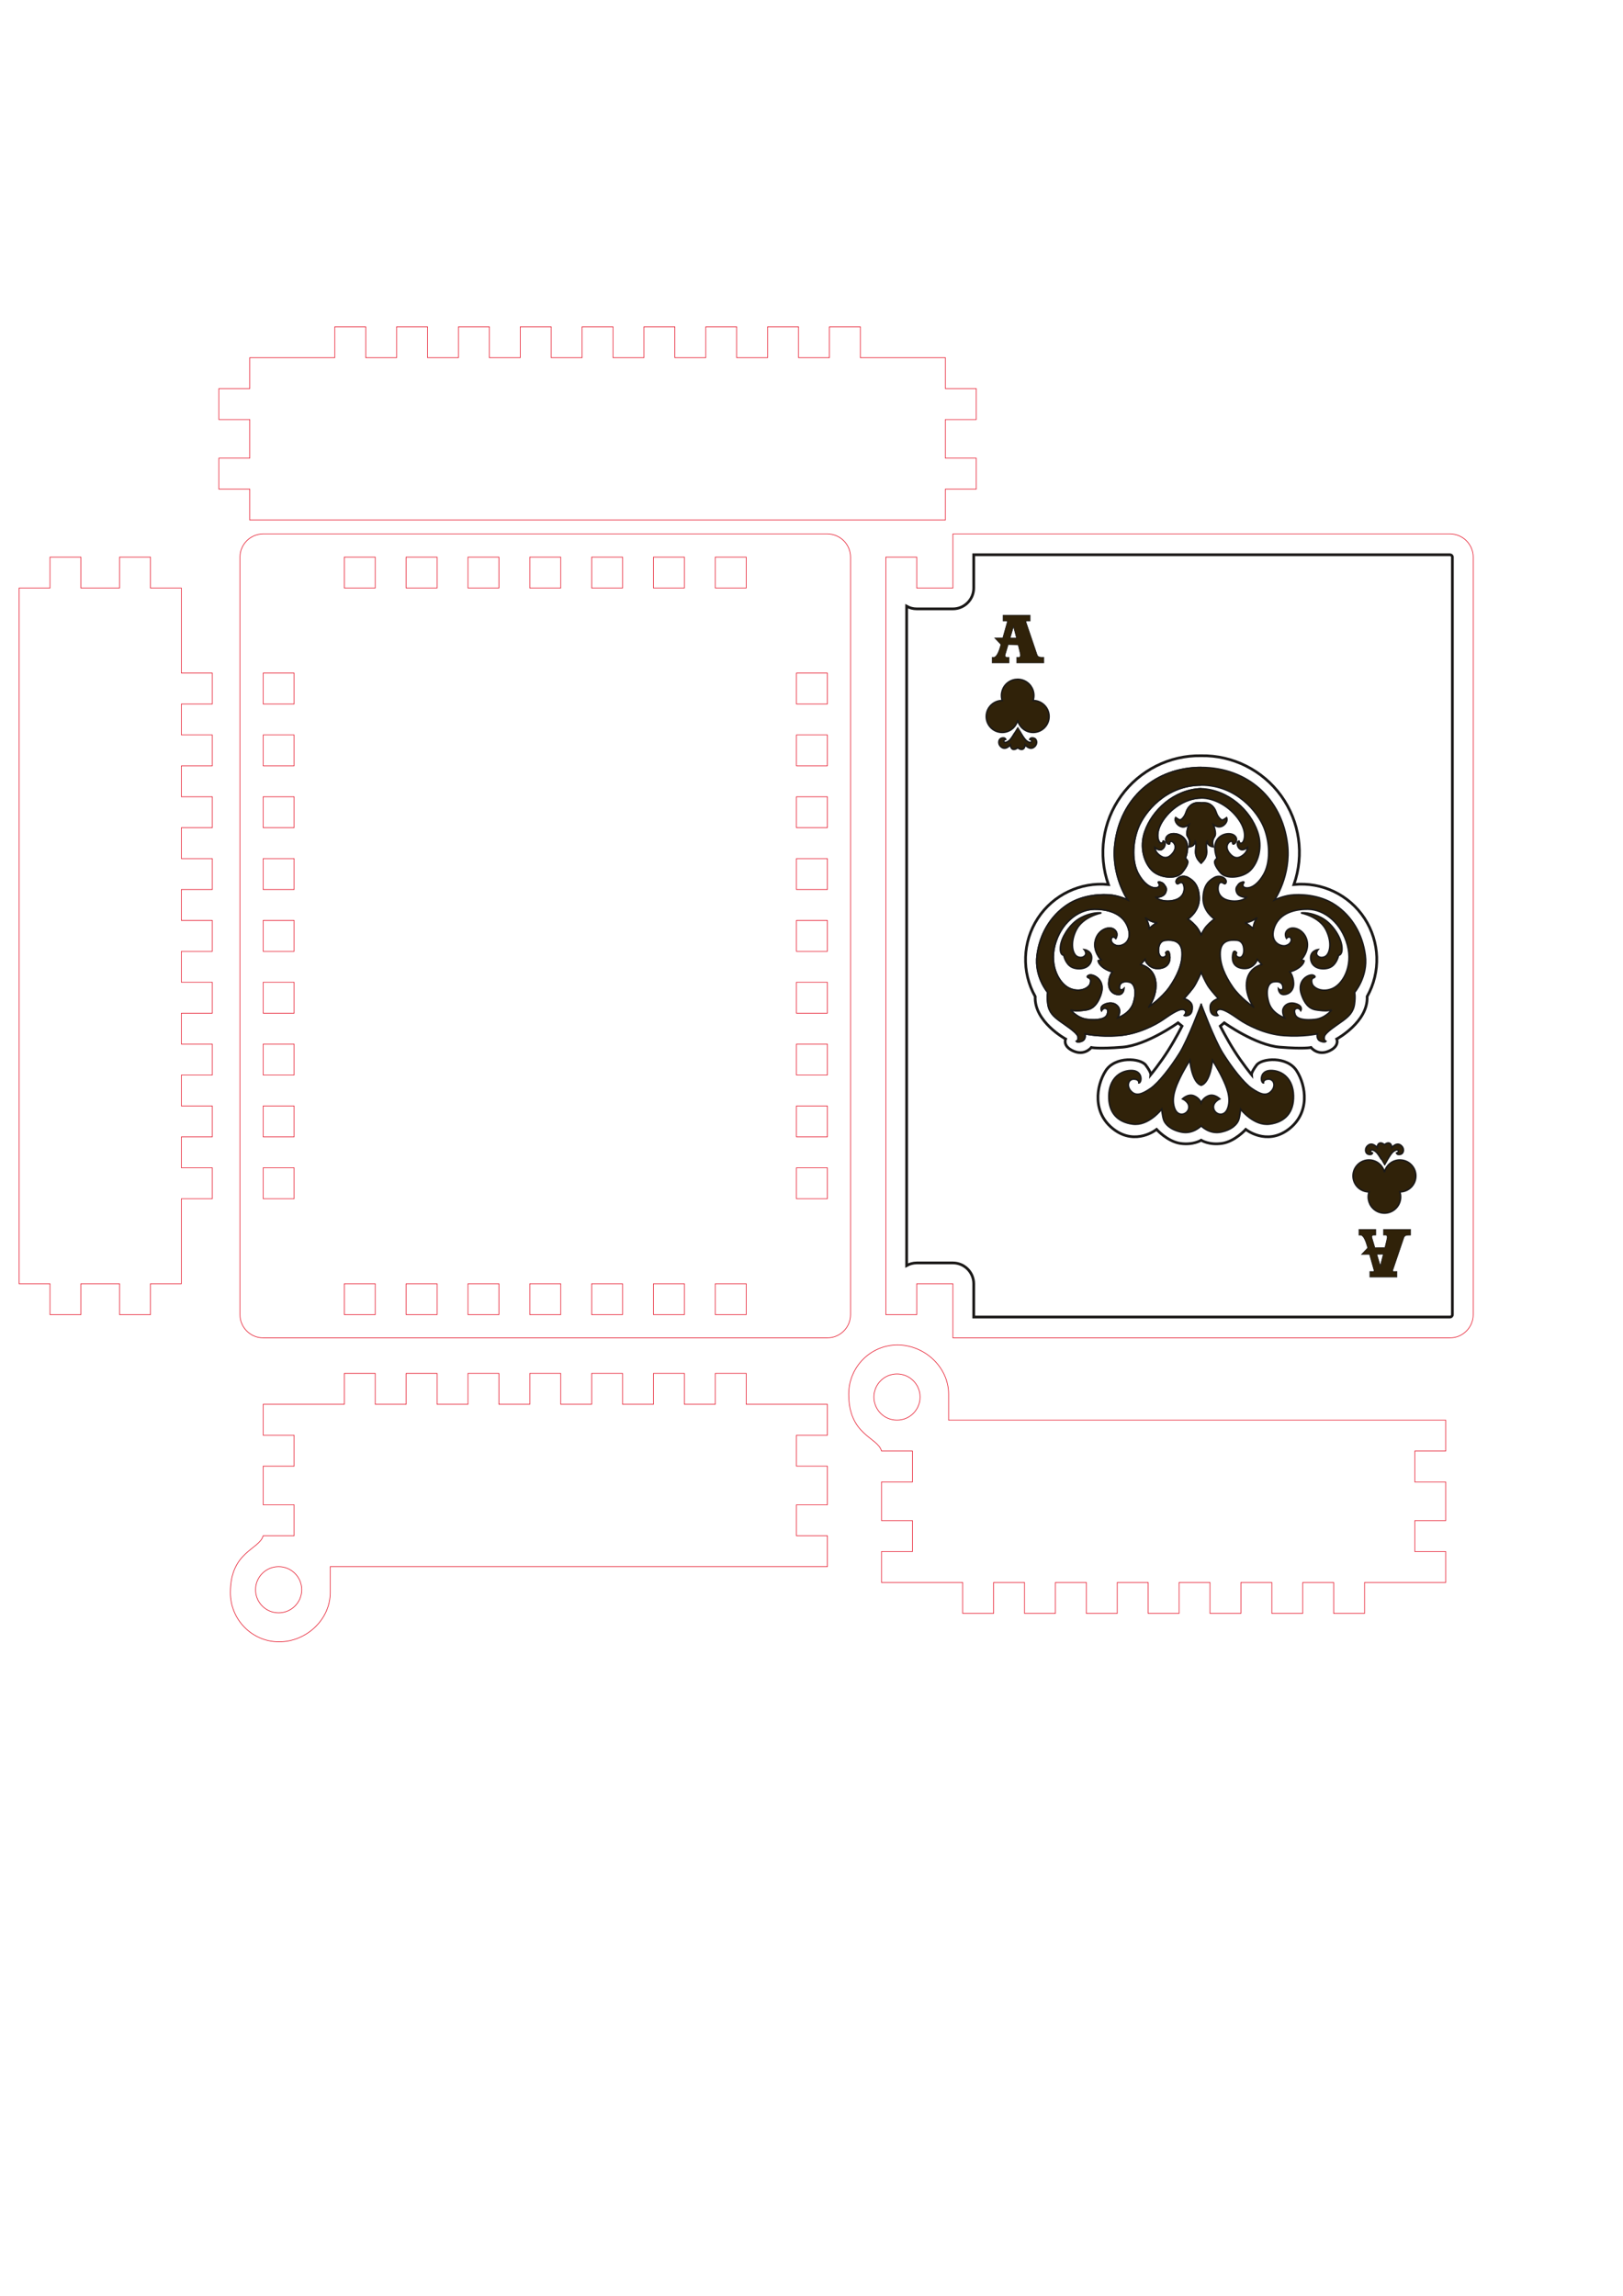 <?xml version="1.0" encoding="UTF-8" standalone="no"?>
<svg
   version="1.1"
   width="595.276pt"
   height="841.89pt"
   id="svg42"
   viewBox="0 0 595.276 841.89"
   sodipodi:docname="card-box.cdr"
   xmlns:inkscape="http://www.inkscape.org/namespaces/inkscape"
   xmlns:sodipodi="http://sodipodi.sourceforge.net/DTD/sodipodi-0.dtd"
   xmlns="http://www.w3.org/2000/svg"
   xmlns:svg="http://www.w3.org/2000/svg">
  <defs
     id="defs46" />
  <sodipodi:namedview
     id="namedview44"
     pagecolor="#ffffff"
     bordercolor="#000000"
     borderopacity="0.25"
     inkscape:showpageshadow="2"
     inkscape:pageopacity="0.0"
     inkscape:pagecheckerboard="0"
     inkscape:deskcolor="#d1d1d1"
     inkscape:document-units="pt" />
  <path
     d="m 96.525,195.798 h 206.929 c 4.684,0 8.504,3.82 8.504,8.504 V 482.097 c 0,4.684 -3.82,8.504 -8.504,8.504 H 96.525 c -4.684,0 -8.504,-3.82 -8.504,-8.504 V 204.302 c 0,-4.684 3.82,-8.504 8.504,-8.504 z m 11.339,153.071 V 337.53 H 96.525 v 11.339 z m 0,22.677 V 360.207 H 96.525 v 11.339 z m 0,22.677 V 382.884 H 96.525 v 11.339 z m 0,22.677 V 405.562 H 96.525 v 11.339 z m 0,-136.063 V 269.499 H 96.525 v 11.338 z m 0,22.677 V 292.176 H 96.525 v 11.339 z m 0,22.677 V 314.853 H 96.525 v 11.339 z m 0,-68.031 V 246.821 H 96.525 V 258.16 Z m 0,181.417 V 428.239 H 96.525 v 11.339 z M 303.454,348.869 V 337.53 h -11.339 v 11.339 z m 0,22.677 v -11.339 h -11.339 v 11.339 z m 0,22.677 v -11.339 h -11.339 v 11.339 z m 0,22.677 v -11.339 h -11.339 v 11.339 z m 0,-136.063 v -11.338 h -11.339 v 11.338 z m 0,22.677 v -11.339 h -11.339 v 11.339 z m 0,22.677 v -11.339 h -11.339 v 11.339 z m 0,-68.031 V 246.821 H 292.116 V 258.16 Z m 0,181.417 v -11.339 h -11.339 v 11.339 z M 194.32,215.64 h 11.339 v -11.339 h -11.339 z m -22.677,0 h 11.339 v -11.339 h -11.339 z m -22.677,0 h 11.339 V 204.302 H 148.966 Z m -22.677,0 h 11.338 v -11.339 h -11.338 z m 136.063,0 h 11.339 v -11.339 h -11.339 z m -22.677,0 h 11.339 v -11.339 h -11.339 z m -22.677,0 h 11.339 V 204.302 H 216.998 Z M 194.32,482.097 h 11.339 v -11.339 h -11.339 z m -22.677,0 h 11.339 v -11.339 h -11.339 z m -22.677,0 h 11.339 V 470.758 H 148.966 Z m -22.677,0 h 11.338 v -11.339 h -11.338 z m 136.063,0 h 11.339 v -11.339 h -11.339 z m -22.677,0 h 11.339 v -11.339 h -11.339 z m -22.677,0 h 11.339 v -11.339 h -11.339 z"
     style="fill:none;stroke:#e30016;stroke-width:0.216;stroke-linecap:butt;stroke-linejoin:miter;stroke-dasharray:none"
     id="path2" />
  <path
     d="m 347.927,520.774 h 170.989 11.339 v 11.339 h -11.339 v 11.339 h 11.339 v 14.173 h -11.339 v 11.339 h 11.339 v 11.339 h -11.339 -18.425 v 11.339 h -11.339 v -11.339 h -11.338 v 11.339 h -11.339 v -11.339 h -11.339 v 11.339 h -11.339 v -11.339 h -11.339 v 11.339 h -11.339 v -11.339 h -11.338 v 11.339 h -11.339 v -11.339 h -11.339 v 11.339 H 375.766 v -11.339 h -11.339 v 11.339 h -11.338 v -11.339 h -18.425 -11.339 v -11.339 h 11.339 v -11.339 h -11.339 v -14.173 h 11.339 v -11.339 h -11.339 c -1.369,-5.109 -12.036,-5.747 -12.036,-20.855 0,-9.972 8.011,-18.056 17.893,-18.056 9.882,0 18.744,8.084 18.744,18.056 z m -18.932,0 c -4.677,0 -8.468,-3.791 -8.468,-8.468 0,-4.677 3.791,-8.468 8.468,-8.468 4.677,0 8.468,3.791 8.468,8.468 0,4.677 -3.791,8.468 -8.468,8.468 z"
     style="fill:none;stroke:#e30016;stroke-width:0.216;stroke-linecap:butt;stroke-linejoin:miter;stroke-dasharray:none"
     id="path4" />
  <path
     d="M 6.998,470.758 V 215.64 h 11.339 v -11.339 h 11.339 v 11.339 H 43.848 v -11.339 h 11.339 v 11.339 h 11.339 v 31.181 H 77.864 V 258.16 H 66.525 v 11.339 h 11.338 v 11.338 H 66.525 v 11.339 h 11.338 v 11.339 H 66.525 v 11.339 h 11.338 v 11.339 H 66.525 V 337.53 h 11.338 v 11.339 H 66.525 v 11.339 h 11.338 v 11.339 H 66.525 v 11.339 H 77.864 V 394.223 H 66.525 v 11.338 h 11.338 v 11.339 H 66.525 v 11.339 h 11.338 v 11.339 H 66.525 v 31.181 H 55.187 V 482.097 H 43.848 V 470.758 H 29.675 V 482.097 H 18.336 v -11.339 z"
     style="fill:none;stroke:#e30016;stroke-width:0.216;stroke-linecap:butt;stroke-linejoin:miter;stroke-dasharray:none"
     id="path6" />
  <path
     d="m 324.9,482.097 h 11.339 v -11.339 h 13.263 v 19.843 h 182.327 c 4.684,0 8.504,-3.82 8.504,-8.504 V 470.758 215.64 204.302 c 0,-4.684 -3.82,-8.504 -8.504,-8.504 H 349.502 v 19.843 h -13.263 V 204.302 H 324.9 v 11.339 255.118 z"
     style="fill:none;stroke:#e30016;stroke-width:0.216;stroke-linecap:butt;stroke-linejoin:miter;stroke-dasharray:none"
     id="path8" />
  <path
     d="m 332.535,464.086 c 1.098,-0.613 2.361,-0.962 3.704,-0.962 h 13.263 c 4.205,0 7.635,3.43 7.635,7.635 v 12.208 h 174.693 c 0.469,0 0.869,-0.4 0.869,-0.869 V 204.302 c 0,-0.469 -0.4,-0.869 -0.869,-0.869 H 357.136 v 12.208 c 0,4.205 -3.43,7.635 -7.635,7.635 h -13.263 c -1.343,0 -2.606,-0.349 -3.704,-0.962 z"
     style="fill:none;stroke:#1b1918;stroke-width:1;stroke-linecap:butt;stroke-linejoin:miter;stroke-dasharray:none"
     id="path10" />
  <path
     d="m 121.127,574.499 h 170.989 11.339 v -11.339 h -11.339 v -11.339 h 11.339 v -14.173 h -11.339 v -11.339 h 11.339 v -11.339 h -11.339 -18.425 v -11.339 h -11.339 v 11.339 h -11.338 v -11.339 h -11.339 v 11.339 h -11.339 v -11.339 h -11.339 v 11.339 h -11.339 v -11.339 h -11.339 v 11.339 h -11.338 v -11.339 h -11.339 v 11.339 H 160.305 V 503.632 H 148.966 v 11.339 h -11.339 v -11.339 h -11.338 v 11.339 H 107.864 96.525 v 11.339 h 11.339 v 11.339 H 96.525 v 14.173 h 11.339 v 11.339 H 96.525 c -1.369,5.109 -12.036,5.747 -12.036,20.855 0,9.972 8.011,18.056 17.893,18.056 9.882,0 18.744,-8.084 18.744,-18.056 z m -18.932,0 c -4.677,0 -8.468,3.791 -8.468,8.468 0,4.677 3.791,8.468 8.468,8.468 4.677,0 8.468,-3.791 8.468,-8.468 0,-4.677 -3.791,-8.468 -8.468,-8.468 z"
     style="fill:none;stroke:#e30016;stroke-width:0.216;stroke-linecap:butt;stroke-linejoin:miter;stroke-dasharray:none"
     id="path12" />
  <path
     d="m 363.895,241.038 h 0.699 c 0.298,-0.034 1.268,-0.405 2.212,-3.639 l 0.311,-1.072 -2.274,-2.385 2.952,0.017 c 0.632,-2.221 1.276,-4.514 1.657,-5.876 0.027,-0.095 0.009,-0.188 -0.051,-0.267 -0.06,-0.079 -0.145,-0.121 -0.243,-0.121 h -1.26 v -2.062 h 9.947 v 2.062 h -1.253 c -0.102,0 -0.189,0.045 -0.248,0.128 -0.059,0.083 -0.074,0.18 -0.041,0.276 l 4.048,11.928 c 0.333,0.983 1.008,1.011 2.507,1.011 v 2.062 h -9.947 v -2.062 c 0.822,0 1.333,0.216 1.374,-0.849 0.008,-0.203 -0.373,-1.819 -0.842,-3.721 l -3.676,-0.082 -1.103,3.722 c -0.132,0.446 0.007,0.871 0.575,0.93 h 0.841 v 2.062 h -6.186 z m 8.929,-7.05 c -0.569,-2.252 -1.086,-4.251 -1.086,-4.251 l -1.256,4.237 z"
     style="fill:#302209;fill-rule:evenodd;stroke:#1b1918;stroke-width:0.216;stroke-linecap:butt;stroke-linejoin:miter;stroke-dasharray:none"
     id="path14" />
  <path
     d="m 373.279,274.184 c 0,0 -0.93,0.849 -1.759,0.587 -0.829,-0.263 -0.95,-1.617 -0.95,-1.617 0,0 -1.557,1.941 -3.113,0.93 -1.557,-1.011 -1.375,-3.012 -0.101,-3.397 1.274,-0.384 1.516,0.445 1.516,0.445 0,0 -0.768,0.142 -0.687,0.728 0.081,0.586 0.809,0.607 1.921,-0.242 1.112,-0.849 3.134,-4.812 3.174,-4.812 0.04,0 2.062,3.963 3.174,4.812 1.112,0.849 1.84,0.829 1.921,0.242 0.081,-0.586 -0.687,-0.728 -0.687,-0.728 0,0 0.243,-0.829 1.516,-0.445 1.274,0.384 1.455,2.386 -0.101,3.397 -1.557,1.011 -3.113,-0.93 -3.113,-0.93 0,0 -0.121,1.355 -0.95,1.617 -0.829,0.263 -1.759,-0.587 -1.759,-0.587 z m -0.02,-25.08 c -1.227,0 -2.455,0.379 -3.497,1.139 -2.084,1.518 -2.95,4.207 -2.144,6.657 -3.121,-0.02 -5.706,2.418 -5.869,5.535 -0.162,3.117 2.156,5.811 5.262,6.115 2.926,0.287 5.577,-1.643 6.247,-4.449 0.67,2.807 3.321,4.736 6.247,4.449 3.107,-0.304 5.425,-2.997 5.262,-6.115 -0.163,-3.117 -2.748,-5.555 -5.869,-5.535 0.806,-2.449 -0.06,-5.138 -2.144,-6.657 -1.042,-0.759 -2.269,-1.139 -3.497,-1.139 z"
     style="fill:#302209;fill-rule:evenodd;stroke:#1b1918;stroke-width:0.567;stroke-linecap:butt;stroke-linejoin:miter;stroke-dasharray:none"
     id="path16" />
  <path
     d="m 498.414,452.92 h 0.699 c 0.298,0.034 1.268,0.405 2.212,3.639 l 0.311,1.072 -2.274,2.385 2.952,-0.017 c 0.632,2.221 1.276,4.514 1.657,5.876 0.027,0.095 0.009,0.188 -0.051,0.267 -0.06,0.079 -0.145,0.121 -0.243,0.121 h -1.26 v 2.062 h 9.947 v -2.062 h -1.253 c -0.102,0 -0.189,-0.045 -0.248,-0.128 -0.059,-0.083 -0.074,-0.18 -0.041,-0.276 l 4.048,-11.928 c 0.333,-0.983 1.008,-1.011 2.507,-1.011 v -2.062 h -9.947 v 2.062 c 0.822,0 1.333,-0.216 1.374,0.849 0.008,0.203 -0.373,1.819 -0.842,3.721 l -3.676,0.082 -1.103,-3.722 c -0.132,-0.446 0.007,-0.871 0.575,-0.93 h 0.841 v -2.062 h -6.186 z m 8.929,7.05 c -0.569,2.252 -1.086,4.251 -1.086,4.251 l -1.256,-4.237 z"
     style="fill:#302209;fill-rule:evenodd;stroke:#1b1918;stroke-width:0.216;stroke-linecap:butt;stroke-linejoin:miter;stroke-dasharray:none"
     id="path18" />
  <path
     d="m 507.798,419.774 c 0,0 -0.93,-0.849 -1.759,-0.587 -0.829,0.263 -0.95,1.617 -0.95,1.617 0,0 -1.557,-1.941 -3.113,-0.93 -1.557,1.011 -1.375,3.012 -0.101,3.397 1.274,0.384 1.516,-0.445 1.516,-0.445 0,0 -0.768,-0.142 -0.687,-0.728 0.081,-0.586 0.809,-0.607 1.921,0.242 1.112,0.849 3.134,4.812 3.174,4.812 0.04,0 2.062,-3.963 3.174,-4.812 1.112,-0.849 1.84,-0.829 1.921,-0.242 0.081,0.586 -0.687,0.728 -0.687,0.728 0,0 0.243,0.829 1.516,0.445 1.274,-0.384 1.455,-2.386 -0.101,-3.397 -1.557,-1.011 -3.113,0.93 -3.113,0.93 0,0 -0.121,-1.355 -0.95,-1.617 -0.829,-0.263 -1.759,0.587 -1.759,0.587 z m -0.02,25.08 c -1.227,0 -2.455,-0.379 -3.497,-1.139 -2.084,-1.518 -2.95,-4.207 -2.144,-6.657 -3.121,0.02 -5.706,-2.418 -5.869,-5.535 -0.162,-3.117 2.156,-5.811 5.262,-6.115 2.926,-0.287 5.577,1.643 6.247,4.449 0.67,-2.807 3.321,-4.736 6.247,-4.449 3.107,0.304 5.425,2.997 5.262,6.115 -0.163,3.117 -2.748,5.555 -5.869,5.535 0.806,2.449 -0.06,5.138 -2.144,6.657 -1.042,0.759 -2.269,1.139 -3.497,1.139 z"
     style="fill:#302209;fill-rule:evenodd;stroke:#1b1918;stroke-width:0.567;stroke-linecap:butt;stroke-linejoin:miter;stroke-dasharray:none"
     id="path20" />
  <path
     d="m 432.934,419.3 c 4.731,0.687 7.622,-1.172 7.622,-1.172 0,0 2.891,1.86 7.622,1.172 4.731,-0.687 8.734,-5.135 8.734,-5.135 0,0 7.521,6.065 15.608,0.04 8.087,-6.025 6.55,-16.052 3.073,-21.511 -3.477,-5.459 -12.777,-4.69 -14.718,-2.103 -1.941,2.588 -1.86,3.477 -1.86,3.477 0,0 -3.436,-4.205 -6.348,-8.814 -2.911,-4.609 -5.095,-8.976 -5.095,-8.976 l 1.456,-1.213 c 0,0 11.443,8.208 20.379,8.936 8.936,0.728 11.443,0.121 11.443,0.121 0,0 2.385,3.114 6.51,1.334 4.124,-1.779 2.911,-4.448 2.911,-4.448 0,0 11.599,-6.308 11.157,-15.567 5.052,-8.993 4.682,-20.05 -0.962,-28.685 -5.643,-8.635 -15.621,-13.413 -25.886,-12.396 3.855,-10.946 2.109,-23.086 -4.675,-32.502 -6.783,-9.416 -17.746,-14.916 -29.349,-14.725 -11.604,-0.191 -22.566,5.309 -29.349,14.725 -6.784,9.416 -8.53,21.555 -4.675,32.502 -10.265,-1.017 -20.243,3.761 -25.886,12.396 -5.643,8.635 -6.014,19.692 -0.962,28.685 -0.442,9.259 11.157,15.567 11.157,15.567 0,0 -1.213,2.669 2.911,4.448 4.124,1.779 6.51,-1.334 6.51,-1.334 0,0 2.507,0.607 11.443,-0.121 8.936,-0.728 20.379,-8.936 20.379,-8.936 l 1.455,1.213 c 0,0 -2.183,4.367 -5.095,8.976 -2.911,4.609 -6.348,8.814 -6.348,8.814 0,0 0.081,-0.89 -1.86,-3.477 -1.941,-2.587 -11.241,-3.356 -14.718,2.103 -3.477,5.459 -5.014,15.486 3.073,21.511 8.087,6.025 15.608,-0.04 15.608,-0.04 0,0 4.003,4.448 8.734,5.135 z"
     style="fill:none;stroke:#1b1918;stroke-width:1;stroke-linecap:butt;stroke-linejoin:miter;stroke-dasharray:none"
     id="path22" />
  <path
     d="m 440.556,356.488 c 0,0 -1.664,4.003 -3.019,5.802 -1.355,1.799 -3.295,3.902 -3.295,3.902 0,0 2.85,0.83 2.992,2.791 0.141,1.961 -0.445,2.972 -1.436,3.316 -0.991,0.344 -1.415,0.06 -1.415,0.06 0,0 1.375,-1.395 -0.101,-2.103 -1.476,-0.708 -4.751,1.577 -7.622,3.558 -2.871,1.981 -9.3,5.418 -16.456,5.944 -7.157,0.526 -12.252,-0.647 -12.252,-0.647 0,0 0.485,2.022 -1.132,2.668 -1.617,0.647 -2.022,0.081 -2.022,0.081 0,0 0.991,-0.424 0.526,-1.9 -0.465,-1.476 -4.57,-4.064 -6.672,-5.6 -2.103,-1.536 -3.922,-3.154 -4.326,-6.186 -0.404,-3.033 -0.04,-4.245 -0.04,-4.245 0,0 -4.933,-5.742 -3.922,-13.586 1.011,-7.844 4.974,-14.395 10.958,-18.438 5.984,-4.043 13.465,-4.003 16.416,-3.639 2.952,0.364 5.903,1.739 5.903,1.739 0,0 -6.106,-8.936 -4.731,-20.419 2.01,-16.792 14.745,-28.142 31.648,-28.142"
     style="fill:none;stroke:#1b1918;stroke-width:0.567;stroke-linecap:butt;stroke-linejoin:miter;stroke-dasharray:none"
     id="path24" />
  <path
     d="m 440.556,342.904 c 0,0 -0.675,-1.819 -2.009,-3.316 -1.334,-1.496 -2.871,-2.588 -2.871,-2.588 0,0 4.286,-2.75 4.165,-7.683 -0.121,-4.933 -2.386,-6.55 -4.124,-7.521 -1.738,-0.97 -3.599,-0.121 -4.144,0.809 -0.546,0.93 0.162,1.718 0.546,1.435 0.384,-0.283 1.88,-1.314 2.204,1.132 0.323,2.446 -1.093,4.327 -3.599,4.974 -2.507,0.647 -4.61,0.121 -5.499,-0.243 -0.889,-0.364 -1.254,-0.849 -1.254,-0.849 0,0 2.669,0.041 3.478,-1.658 0.808,-1.698 -0.243,-2.588 -0.243,-2.588 0,0 -0.283,-0.768 -1.253,-1.172 -0.97,-0.404 -1.335,-0.223 -0.991,0.161 0.344,0.384 0.688,1.496 -0.748,1.779 -1.436,0.283 -4.125,-0.646 -6.591,-4.932 -2.466,-4.286 -2.385,-11.402 -0.162,-17.063 2.224,-5.661 10.046,-15.688 23.097,-15.688"
     style="fill:none;stroke:#1b1918;stroke-width:0.567;stroke-linecap:butt;stroke-linejoin:miter;stroke-dasharray:none"
     id="path26" />
  <path
     d="m 440.556,289.228 c -10.087,0.404 -18.01,8.007 -20.672,15.769 -1.941,5.661 -0.283,11.079 2.466,13.99 2.749,2.912 8.976,3.599 11.119,1.051 2.143,-2.547 2.305,-3.882 2.062,-4.367 -0.243,-0.485 -0.788,-0.97 -0.788,-0.97 0,0 1.657,-3.821 0.161,-6.449 -1.496,-2.628 -5.095,-3.113 -6.591,-1.819 -1.496,1.294 -0.303,2.931 0.324,3.093 0.626,0.162 0.121,-0.93 0.869,-1.031 0.748,-0.101 2.713,1.79 0.687,4.347 -2.026,2.558 -3.841,1.738 -5.256,0.526 -1.415,-1.213 -1.415,-2.628 -1.415,-2.628 0,0 1.577,1.375 2.668,0.687 1.092,-0.687 1.173,-1.94 1.051,-2.426 -0.121,-0.485 -0.667,-0.748 -0.626,-0.505 0.04,0.243 -0.243,1.031 -1.031,0.627 -0.788,-0.404 -2.204,-3.841 1.233,-8.693 3.437,-4.852 8.958,-7.804 13.739,-7.804"
     style="fill:none;stroke:#1b1918;stroke-width:0.567;stroke-linecap:butt;stroke-linejoin:miter;stroke-dasharray:none"
     id="path28" />
  <path
     d="m 440.556,294.403 c 0,0 -1.852,-0.283 -3.186,0.485 -1.334,0.768 -1.981,1.9 -2.446,3.295 -0.465,1.395 -1.678,2.628 -2.183,2.527 -0.506,-0.101 -1.516,-0.869 -1.516,-0.869 0,0 -0.526,0.95 0.445,2.163 0.97,1.213 2.244,1.374 3.093,1.071 0.849,-0.303 1.334,-0.647 1.334,-0.647 0,0 -1.294,3.113 -0.505,4.306 0.788,1.193 0.829,2.123 0.708,2.81 -0.121,0.687 -0.162,0.991 -0.162,0.991 0,0 1.233,-0.142 1.739,-0.849 0.505,-0.708 0.526,-1.152 0.526,-1.152 0,0 0.424,0.425 0.141,3.134 -0.283,2.709 1.238,4.043 2.014,4.872"
     style="fill:none;stroke:#1b1918;stroke-width:0.567;stroke-linecap:butt;stroke-linejoin:miter;stroke-dasharray:none"
     id="path30" />
  <path
     d="m 420.023,336.474 c 0,0 0.91,0.748 2.163,1.294 1.254,0.546 2.305,0.647 2.305,0.647 0,0 -0.748,0.283 -1.557,0.89 -0.809,0.606 -1.395,1.152 -1.395,1.152 0,0 -0.223,-1.253 -0.526,-2.103 -0.303,-0.849 -0.991,-1.88 -0.991,-1.88 z"
     style="fill:none;stroke:#1b1918;stroke-width:0.567;stroke-linecap:butt;stroke-linejoin:miter;stroke-dasharray:none"
     id="path32" />
  <path
     d="m 421.317,369.307 c 0,0 4.852,-3.275 7.683,-7.359 2.83,-4.084 4.771,-8.41 4.569,-12.696 -0.202,-4.286 -3.316,-4.731 -6.146,-4.448 -2.83,0.283 -2.709,4.043 -2.345,5.014 0.364,0.97 0.91,1.577 2.002,1.132 1.092,-0.445 0.485,-1.557 0.485,-1.557 0,0 1.071,-1.678 1.435,0.788 0.364,2.466 -0.566,4.469 -3.478,4.913 -2.911,0.445 -4.367,-1.334 -4.852,-1.901 -0.485,-0.566 -0.687,-1.415 -0.687,-1.415 l -1.658,1.9 c 7.357,2.207 6.564,10.468 2.992,15.627 z"
     style="fill:none;stroke:#1b1918;stroke-width:0.567;stroke-linecap:butt;stroke-linejoin:miter;stroke-dasharray:none"
     id="path34" />
  <path
     d="m 392.649,370.338 c 0,0 2.345,3.032 6.024,3.477 3.68,0.445 6.793,-0.04 7.399,-1.738 0.606,-1.698 0.081,-2.224 -0.728,-2.325 -0.809,-0.101 -1.334,0.849 -1.334,0.849 0,0 -0.99,-1.678 1.88,-2.547 2.871,-0.869 4.65,1.051 4.731,2.507 0.081,1.456 -0.687,2.709 -0.687,2.709 0,0 4.548,-1.455 5.802,-5.539 1.254,-4.084 0.525,-7.319 -1.739,-7.683 -2.264,-0.364 -3.194,0.485 -3.396,1.617 -0.202,1.132 0.242,1.395 0.748,1.355 0.505,-0.04 0.869,-0.424 0.869,-0.424 0,0 -0.141,2.143 -2.022,2.103 -1.88,-0.04 -3.66,-1.536 -3.538,-4.245 0.121,-2.709 1.375,-4.084 1.375,-4.084 0,0 -1.981,-0.444 -3.599,-1.738 -1.617,-1.294 -1.617,-2.305 -1.617,-2.305 l 1.051,-0.344 c 0,0 -3.134,-3.194 -2.083,-7.197 1.051,-4.003 5.095,-5.296 6.874,-3.922 1.779,1.375 0.607,3.235 0.607,3.235 0,0 -0.91,-1.031 -1.536,-0.202 -0.627,0.829 -0.02,2.386 1.779,2.871 1.799,0.485 5.903,-1.131 4.366,-6.226 -1.536,-5.095 -6.551,-7.197 -12.575,-7.117 -6.024,0.081 -12.292,5.176 -14.394,13.141 -2.103,7.965 1.779,14.475 5.661,16.012 3.882,1.536 6.793,-0.404 7.258,-1.698 0.465,-1.294 0.101,-2.022 -0.283,-2.204 -0.384,-0.182 -1.415,-0.485 -0.101,-1.051 1.314,-0.566 6.226,1.537 4.326,7.077 -1.901,5.54 -4.731,5.56 -6.49,5.782 -1.759,0.223 -2.911,0.303 -4.628,-0.143 z"
     style="fill:none;stroke:#1b1918;stroke-width:0.567;stroke-linecap:butt;stroke-linejoin:miter;stroke-dasharray:none"
     id="path36" />
  <path
     d="m 392.649,370.338 c 1.716,0.446 2.869,0.365 4.628,0.143 1.759,-0.223 4.589,-0.242 6.49,-5.782 1.901,-5.54 -3.012,-7.643 -4.326,-7.077 -1.314,0.566 -0.283,0.869 0.101,1.051 0.384,0.182 0.748,0.91 0.283,2.204 -0.465,1.294 -3.376,3.235 -7.258,1.698 -3.882,-1.536 -7.763,-8.046 -5.661,-16.012 2.103,-7.965 8.37,-13.06 14.394,-13.141 6.024,-0.081 11.038,2.022 12.575,7.117 1.536,5.095 -2.567,6.711 -4.366,6.226 -1.799,-0.485 -2.406,-2.042 -1.779,-2.871 0.627,-0.829 1.536,0.202 1.536,0.202 0,0 1.172,-1.86 -0.607,-3.235 -1.779,-1.375 -5.822,-0.081 -6.874,3.922 -1.051,4.003 2.083,7.197 2.083,7.197 l -1.051,0.344 c 0,0 0,1.011 1.617,2.305 1.617,1.294 3.599,1.738 3.599,1.738 0,0 -1.253,1.375 -1.375,4.084 -0.121,2.709 1.658,4.205 3.538,4.245 1.88,0.04 2.022,-2.103 2.022,-2.103 0,0 -0.364,0.384 -0.869,0.424 -0.505,0.04 -0.95,-0.223 -0.748,-1.355 0.202,-1.132 1.132,-1.981 3.396,-1.617 2.264,0.364 2.992,3.599 1.739,7.683 -1.253,4.084 -5.802,5.539 -5.802,5.539 0,0 0.768,-1.253 0.687,-2.709 -0.081,-1.456 -1.86,-3.376 -4.731,-2.507 -2.871,0.869 -1.88,2.547 -1.88,2.547 0,0 0.526,-0.95 1.334,-0.849 0.809,0.101 1.334,0.627 0.728,2.325 -0.606,1.698 -3.72,2.183 -7.399,1.738 -3.68,-0.445 -6.024,-3.477 -6.024,-3.477 z m 95.815,0 c -1.716,0.446 -2.869,0.365 -4.628,0.143 -1.759,-0.223 -4.589,-0.242 -6.49,-5.782 -1.901,-5.54 3.012,-7.643 4.326,-7.077 1.314,0.566 0.283,0.869 -0.101,1.051 -0.384,0.182 -0.748,0.91 -0.283,2.204 0.465,1.294 3.376,3.235 7.258,1.698 3.882,-1.536 7.763,-8.046 5.661,-16.012 -2.103,-7.965 -8.37,-13.06 -14.394,-13.141 -6.024,-0.081 -11.039,2.022 -12.575,7.117 -1.536,5.095 2.567,6.711 4.366,6.226 1.799,-0.485 2.406,-2.042 1.779,-2.871 -0.627,-0.829 -1.536,0.202 -1.536,0.202 0,0 -1.172,-1.86 0.607,-3.235 1.779,-1.375 5.822,-0.081 6.874,3.922 1.051,4.003 -2.083,7.197 -2.083,7.197 l 1.051,0.344 c 0,0 0,1.011 -1.617,2.305 -1.617,1.294 -3.599,1.738 -3.599,1.738 0,0 1.254,1.375 1.375,4.084 0.121,2.709 -1.658,4.205 -3.538,4.245 -1.88,0.04 -2.022,-2.103 -2.022,-2.103 0,0 0.364,0.384 0.869,0.424 0.506,0.04 0.95,-0.223 0.748,-1.355 -0.202,-1.132 -1.132,-1.981 -3.396,-1.617 -2.264,0.364 -2.992,3.599 -1.739,7.683 1.253,4.084 5.802,5.539 5.802,5.539 0,0 -0.768,-1.253 -0.687,-2.709 0.081,-1.456 1.86,-3.376 4.731,-2.507 2.87,0.869 1.88,2.547 1.88,2.547 0,0 -0.526,-0.95 -1.334,-0.849 -0.809,0.101 -1.334,0.627 -0.728,2.325 0.606,1.698 3.72,2.183 7.399,1.738 3.68,-0.445 6.024,-3.477 6.024,-3.477 z m -38.096,35.883 c 1.213,-3.72 -0.485,-7.723 -2.022,-10.917 -1.537,-3.194 -3.639,-6.51 -3.639,-6.51 0,0 -0.7,8.167 -4.151,9.178 -3.451,-1.011 -4.151,-9.178 -4.151,-9.178 0,0 -2.103,3.316 -3.639,6.51 -1.537,3.194 -3.235,7.197 -2.021,10.917 1.213,3.72 4.812,2.527 5.257,0.223 0.445,-2.305 -2.285,-3.477 -2.285,-3.477 0,0 2.022,-1.981 4.165,-1.132 2.143,0.849 2.674,2.567 2.674,2.567 0,0 0.531,-1.718 2.674,-2.567 2.143,-0.849 4.165,1.132 4.165,1.132 0,0 -2.729,1.173 -2.285,3.477 0.445,2.305 4.044,3.497 5.257,-0.223 z m -9.811,-37.907 c 0,0 4.756,12.777 7.869,17.791 3.113,5.014 7.683,10.998 10.715,13.06 3.033,2.062 5.216,2.952 7.076,1.051 1.86,-1.901 1.092,-4.529 -0.97,-4.488 -2.062,0.041 -1.84,1.394 -1.84,1.394 0,0 -0.465,0.061 -0.708,-1.031 -0.243,-1.092 0.243,-3.801 4.043,-3.518 3.801,0.283 7.521,3.154 7.683,9.178 0.162,6.024 -2.951,9.704 -8.774,10.472 -5.822,0.768 -10.634,-5.499 -10.634,-5.499 0,0 -0.223,2.466 -0.687,3.882 -0.465,1.415 -2.224,3.639 -6.51,4.529 -4.286,0.89 -7.262,-2.264 -7.262,-2.264 0,0 -2.976,3.154 -7.262,2.264 -4.286,-0.89 -6.045,-3.114 -6.51,-4.529 -0.465,-1.415 -0.687,-3.882 -0.687,-3.882 0,0 -4.812,6.267 -10.634,5.499 -5.822,-0.768 -8.936,-4.448 -8.774,-10.472 0.162,-6.024 3.882,-8.895 7.683,-9.178 3.801,-0.283 4.286,2.426 4.043,3.518 -0.243,1.092 -0.708,1.031 -0.708,1.031 0,0 0.222,-1.353 -1.84,-1.394 -2.062,-0.041 -2.83,2.587 -0.97,4.488 1.86,1.901 4.043,1.01 7.076,-1.051 3.033,-2.062 7.602,-8.046 10.715,-13.06 3.113,-5.014 7.869,-17.791 7.869,-17.791 z m 5.795,-65.238 c -0.849,-0.303 -1.334,-0.647 -1.334,-0.647 0,0 1.294,3.113 0.505,4.306 -0.789,1.193 -0.829,2.123 -0.708,2.81 0.121,0.687 0.162,0.991 0.162,0.991 0,0 -1.233,-0.142 -1.739,-0.849 -0.505,-0.708 -0.526,-1.152 -0.526,-1.152 0,0 -0.424,0.425 -0.141,3.134 0.283,2.709 -1.238,4.043 -2.014,4.872 -0.776,-0.829 -2.297,-2.163 -2.014,-4.872 0.283,-2.709 -0.141,-3.134 -0.141,-3.134 0,0 -0.02,0.445 -0.526,1.152 -0.505,0.708 -1.739,0.849 -1.739,0.849 0,0 0.041,-0.303 0.162,-0.991 0.121,-0.687 0.081,-1.617 -0.708,-2.81 -0.789,-1.193 0.505,-4.306 0.505,-4.306 0,0 -0.485,0.344 -1.334,0.647 -0.849,0.303 -2.123,0.142 -3.093,-1.071 -0.97,-1.213 -0.445,-2.163 -0.445,-2.163 0,0 1.011,0.768 1.516,0.869 0.505,0.101 1.718,-1.132 2.183,-2.527 0.465,-1.395 1.112,-2.527 2.446,-3.295 1.334,-0.768 3.186,-0.485 3.186,-0.485 0,0 1.852,-0.283 3.186,0.485 1.334,0.768 1.981,1.9 2.446,3.295 0.465,1.395 1.678,2.628 2.183,2.527 0.505,-0.101 1.516,-0.869 1.516,-0.869 0,0 0.526,0.95 -0.445,2.163 -0.97,1.213 -2.244,1.374 -3.093,1.071 z m 12.411,15.911 c -2.75,2.912 -8.976,3.599 -11.119,1.051 -2.143,-2.547 -2.305,-3.882 -2.062,-4.367 0.243,-0.485 0.788,-0.97 0.788,-0.97 0,0 -1.657,-3.821 -0.161,-6.449 1.496,-2.628 5.095,-3.113 6.591,-1.819 1.496,1.294 0.303,2.931 -0.324,3.093 -0.627,0.162 -0.121,-0.93 -0.869,-1.031 -0.748,-0.101 -2.713,1.79 -0.687,4.347 2.026,2.558 3.841,1.738 5.256,0.526 1.415,-1.213 1.415,-2.628 1.415,-2.628 0,0 -1.577,1.375 -2.668,0.687 -1.092,-0.687 -1.173,-1.94 -1.051,-2.426 0.121,-0.485 0.667,-0.748 0.627,-0.505 -0.04,0.243 0.243,1.031 1.031,0.627 0.788,-0.404 2.204,-3.841 -1.233,-8.693 -3.437,-4.852 -8.958,-7.804 -13.738,-7.804 -4.78,0 -10.302,2.952 -13.739,7.804 -3.437,4.852 -2.021,8.289 -1.233,8.693 0.788,0.404 1.071,-0.384 1.031,-0.627 -0.04,-0.243 0.505,0.02 0.626,0.505 0.121,0.485 0.04,1.738 -1.051,2.426 -1.092,0.687 -2.668,-0.687 -2.668,-0.687 0,0 0,1.415 1.415,2.628 1.415,1.213 3.23,2.032 5.256,-0.526 2.026,-2.558 0.061,-4.448 -0.687,-4.347 -0.748,0.101 -0.243,1.193 -0.869,1.031 -0.627,-0.162 -1.82,-1.799 -0.324,-3.093 1.496,-1.294 5.095,-0.809 6.591,1.819 1.496,2.628 -0.161,6.449 -0.161,6.449 0,0 0.546,0.485 0.788,0.97 0.243,0.485 0.081,1.82 -2.062,4.367 -2.143,2.547 -8.37,1.86 -11.119,-1.051 -2.75,-2.912 -4.407,-8.329 -2.466,-13.99 2.662,-7.763 10.585,-15.365 20.672,-15.769 10.087,0.404 18.01,8.007 20.672,15.769 1.941,5.661 0.283,11.079 -2.466,13.99 z m 18.384,15.791 c 0,0 6.671,1.253 9.178,6.146 2.507,4.893 1.415,9.259 -0.566,9.987 -1.981,0.728 -3.093,-0.697 -2.891,-1.486 0.202,-0.789 0.556,-1.213 0.556,-1.213 0,0 -3.306,0.465 -2.619,3.882 0.687,3.417 5.136,3.741 7.359,2.487 2.224,-1.254 2.79,-4.286 2.79,-4.286 0,0 1.536,0.081 1.213,-3.194 -0.323,-3.275 -3.114,-7.682 -6.348,-9.866 -3.235,-2.183 -7.116,-2.709 -8.673,-2.457 z m -17.35,34.529 c -3.571,-5.159 -4.365,-13.42 2.992,-15.627 l -1.658,-1.9 c 0,0 -0.202,0.849 -0.687,1.415 -0.485,0.566 -1.941,2.345 -4.852,1.901 -2.911,-0.445 -3.842,-2.447 -3.478,-4.913 0.364,-2.466 1.436,-0.788 1.436,-0.788 0,0 -0.607,1.112 0.485,1.557 1.092,0.445 1.638,-0.162 2.002,-1.132 0.364,-0.97 0.485,-4.731 -2.345,-5.014 -2.83,-0.283 -5.944,0.162 -6.146,4.448 -0.202,4.286 1.739,8.613 4.569,12.696 2.83,4.084 7.683,7.359 7.683,7.359 z m -16.221,-7.016 c -1.355,-1.799 -3.019,-5.802 -3.019,-5.802 0,0 -1.664,4.003 -3.019,5.802 -1.355,1.799 -3.295,3.902 -3.295,3.902 0,0 2.85,0.83 2.992,2.791 0.141,1.961 -0.445,2.972 -1.436,3.316 -0.991,0.344 -1.415,0.06 -1.415,0.06 0,0 1.375,-1.395 -0.101,-2.103 -1.476,-0.708 -4.751,1.577 -7.622,3.558 -2.871,1.981 -9.3,5.418 -16.456,5.944 -7.157,0.526 -12.252,-0.647 -12.252,-0.647 0,0 0.485,2.022 -1.132,2.668 -1.617,0.647 -2.022,0.081 -2.022,0.081 0,0 0.991,-0.424 0.526,-1.9 -0.465,-1.476 -4.57,-4.064 -6.672,-5.6 -2.103,-1.536 -3.922,-3.154 -4.326,-6.186 -0.404,-3.033 -0.04,-4.245 -0.04,-4.245 0,0 -4.933,-5.742 -3.922,-13.586 1.011,-7.844 4.974,-14.395 10.958,-18.438 5.984,-4.043 13.465,-4.003 16.416,-3.639 2.952,0.364 5.903,1.739 5.903,1.739 0,0 -6.106,-8.936 -4.731,-20.419 2.01,-16.792 14.745,-28.142 31.648,-28.142 16.903,0 29.637,11.349 31.648,28.142 1.375,11.483 -4.731,20.419 -4.731,20.419 0,0 2.951,-1.375 5.903,-1.739 2.952,-0.364 10.432,-0.404 16.416,3.639 5.984,4.043 9.947,10.594 10.958,18.438 1.011,7.844 -3.922,13.586 -3.922,13.586 0,0 0.364,1.213 -0.04,4.245 -0.404,3.033 -2.224,4.65 -4.326,6.186 -2.103,1.536 -6.207,4.124 -6.672,5.6 -0.465,1.476 0.526,1.9 0.526,1.9 0,0 -0.404,0.566 -2.022,-0.081 -1.617,-0.647 -1.132,-2.668 -1.132,-2.668 0,0 -5.095,1.173 -12.252,0.647 -7.157,-0.526 -13.586,-3.963 -16.456,-5.944 -2.871,-1.981 -6.146,-4.266 -7.622,-3.558 -1.476,0.708 -0.101,2.103 -0.101,2.103 0,0 -0.425,0.283 -1.415,-0.06 -0.991,-0.344 -1.577,-1.355 -1.436,-3.316 0.141,-1.961 2.992,-2.791 2.992,-2.791 0,0 -1.941,-2.103 -3.295,-3.902 z m -3.019,-19.387 c 0,0 0.675,-1.819 2.009,-3.316 1.335,-1.496 2.871,-2.588 2.871,-2.588 0,0 -4.286,-2.75 -4.165,-7.683 0.121,-4.933 2.386,-6.55 4.124,-7.521 1.738,-0.97 3.599,-0.121 4.144,0.809 0.546,0.93 -0.162,1.718 -0.546,1.435 -0.384,-0.283 -1.88,-1.314 -2.204,1.132 -0.323,2.446 1.093,4.327 3.599,4.974 2.507,0.647 4.61,0.121 5.499,-0.243 0.889,-0.364 1.253,-0.849 1.253,-0.849 0,0 -2.669,0.041 -3.478,-1.658 -0.808,-1.698 0.243,-2.588 0.243,-2.588 0,0 0.283,-0.768 1.253,-1.172 0.97,-0.404 1.335,-0.223 0.991,0.161 -0.344,0.384 -0.688,1.496 0.748,1.779 1.436,0.283 4.125,-0.646 6.591,-4.932 2.466,-4.286 2.385,-11.402 0.162,-17.063 -2.224,-5.661 -10.046,-15.688 -23.097,-15.688 -13.051,0 -20.873,10.028 -23.097,15.688 -2.224,5.661 -2.305,12.777 0.162,17.063 2.466,4.286 5.156,5.215 6.591,4.932 1.436,-0.283 1.092,-1.395 0.748,-1.779 -0.344,-0.384 0.021,-0.566 0.991,-0.161 0.97,0.404 1.253,1.172 1.253,1.172 0,0 1.051,0.889 0.243,2.588 -0.808,1.698 -3.478,1.658 -3.478,1.658 0,0 0.364,0.485 1.254,0.849 0.889,0.364 2.992,0.889 5.499,0.243 2.507,-0.647 3.923,-2.527 3.599,-4.974 -0.323,-2.446 -1.82,-1.415 -2.204,-1.132 -0.384,0.283 -1.092,-0.505 -0.546,-1.435 0.546,-0.93 2.406,-1.779 4.144,-0.809 1.738,0.97 4.003,2.588 4.124,7.521 0.121,4.933 -4.165,7.683 -4.165,7.683 0,0 1.536,1.092 2.871,2.588 1.334,1.496 2.009,3.316 2.009,3.316 z m 19.543,-4.549 c 0.303,-0.849 0.991,-1.88 0.991,-1.88 0,0 -0.91,0.748 -2.163,1.294 -1.253,0.546 -2.305,0.647 -2.305,0.647 0,0 0.748,0.283 1.557,0.89 0.809,0.606 1.395,1.152 1.395,1.152 0,0 0.223,-1.253 0.526,-2.103 z m -56.133,-3.577 c 0,0 -6.671,1.253 -9.178,6.146 -2.507,4.893 -1.415,9.259 0.566,9.987 1.981,0.728 3.093,-0.697 2.891,-1.486 -0.202,-0.789 -0.556,-1.213 -0.556,-1.213 0,0 3.306,0.465 2.619,3.882 -0.687,3.417 -5.136,3.741 -7.359,2.487 -2.224,-1.254 -2.79,-4.286 -2.79,-4.286 0,0 -1.536,0.081 -1.213,-3.194 0.323,-3.275 3.114,-7.682 6.348,-9.866 3.235,-2.183 7.116,-2.709 8.673,-2.457 z m 17.35,34.529 c 3.571,-5.159 4.365,-13.42 -2.992,-15.627 l 1.658,-1.9 c 0,0 0.202,0.849 0.687,1.415 0.485,0.566 1.941,2.345 4.852,1.901 2.911,-0.445 3.842,-2.447 3.478,-4.913 -0.364,-2.466 -1.435,-0.788 -1.435,-0.788 0,0 0.607,1.112 -0.485,1.557 -1.092,0.445 -1.638,-0.162 -2.002,-1.132 -0.364,-0.97 -0.485,-4.731 2.345,-5.014 2.83,-0.283 5.944,0.162 6.146,4.448 0.202,4.286 -1.739,8.613 -4.569,12.696 -2.83,4.084 -7.683,7.359 -7.683,7.359 z m -0.303,-30.952 c -0.303,-0.849 -0.991,-1.88 -0.991,-1.88 0,0 0.91,0.748 2.163,1.294 1.254,0.546 2.305,0.647 2.305,0.647 0,0 -0.748,0.283 -1.557,0.89 -0.809,0.606 -1.395,1.152 -1.395,1.152 0,0 -0.223,-1.253 -0.526,-2.103 z"
     style="fill:#302209;fill-rule:evenodd;stroke:#1b1918;stroke-width:0.567;stroke-linecap:butt;stroke-linejoin:miter;stroke-dasharray:none"
     id="path38" />
  <path
     d="M 346.728,190.696 H 91.609 V 179.358 H 80.271 V 168.019 H 91.609 V 153.846 H 80.271 v -11.339 h 11.339 v -11.339 h 31.181 v -11.339 h 11.339 v 11.339 h 11.339 v -11.339 h 11.339 v 11.339 h 11.338 v -11.339 h 11.339 v 11.339 h 11.339 v -11.339 h 11.339 v 11.339 h 11.339 v -11.339 h 11.339 v 11.339 h 11.338 v -11.339 h 11.339 v 11.339 h 11.339 v -11.339 h 11.339 v 11.339 h 11.339 v -11.339 h 11.339 v 11.339 h 11.338 v -11.339 h 11.339 v 11.339 h 31.181 v 11.339 h 11.339 v 11.339 h -11.339 v 14.173 h 11.339 v 11.339 h -11.339 z"
     style="fill:none;stroke:#e30016;stroke-width:0.216;stroke-linecap:butt;stroke-linejoin:miter;stroke-dasharray:none"
     id="path40" />
</svg>
